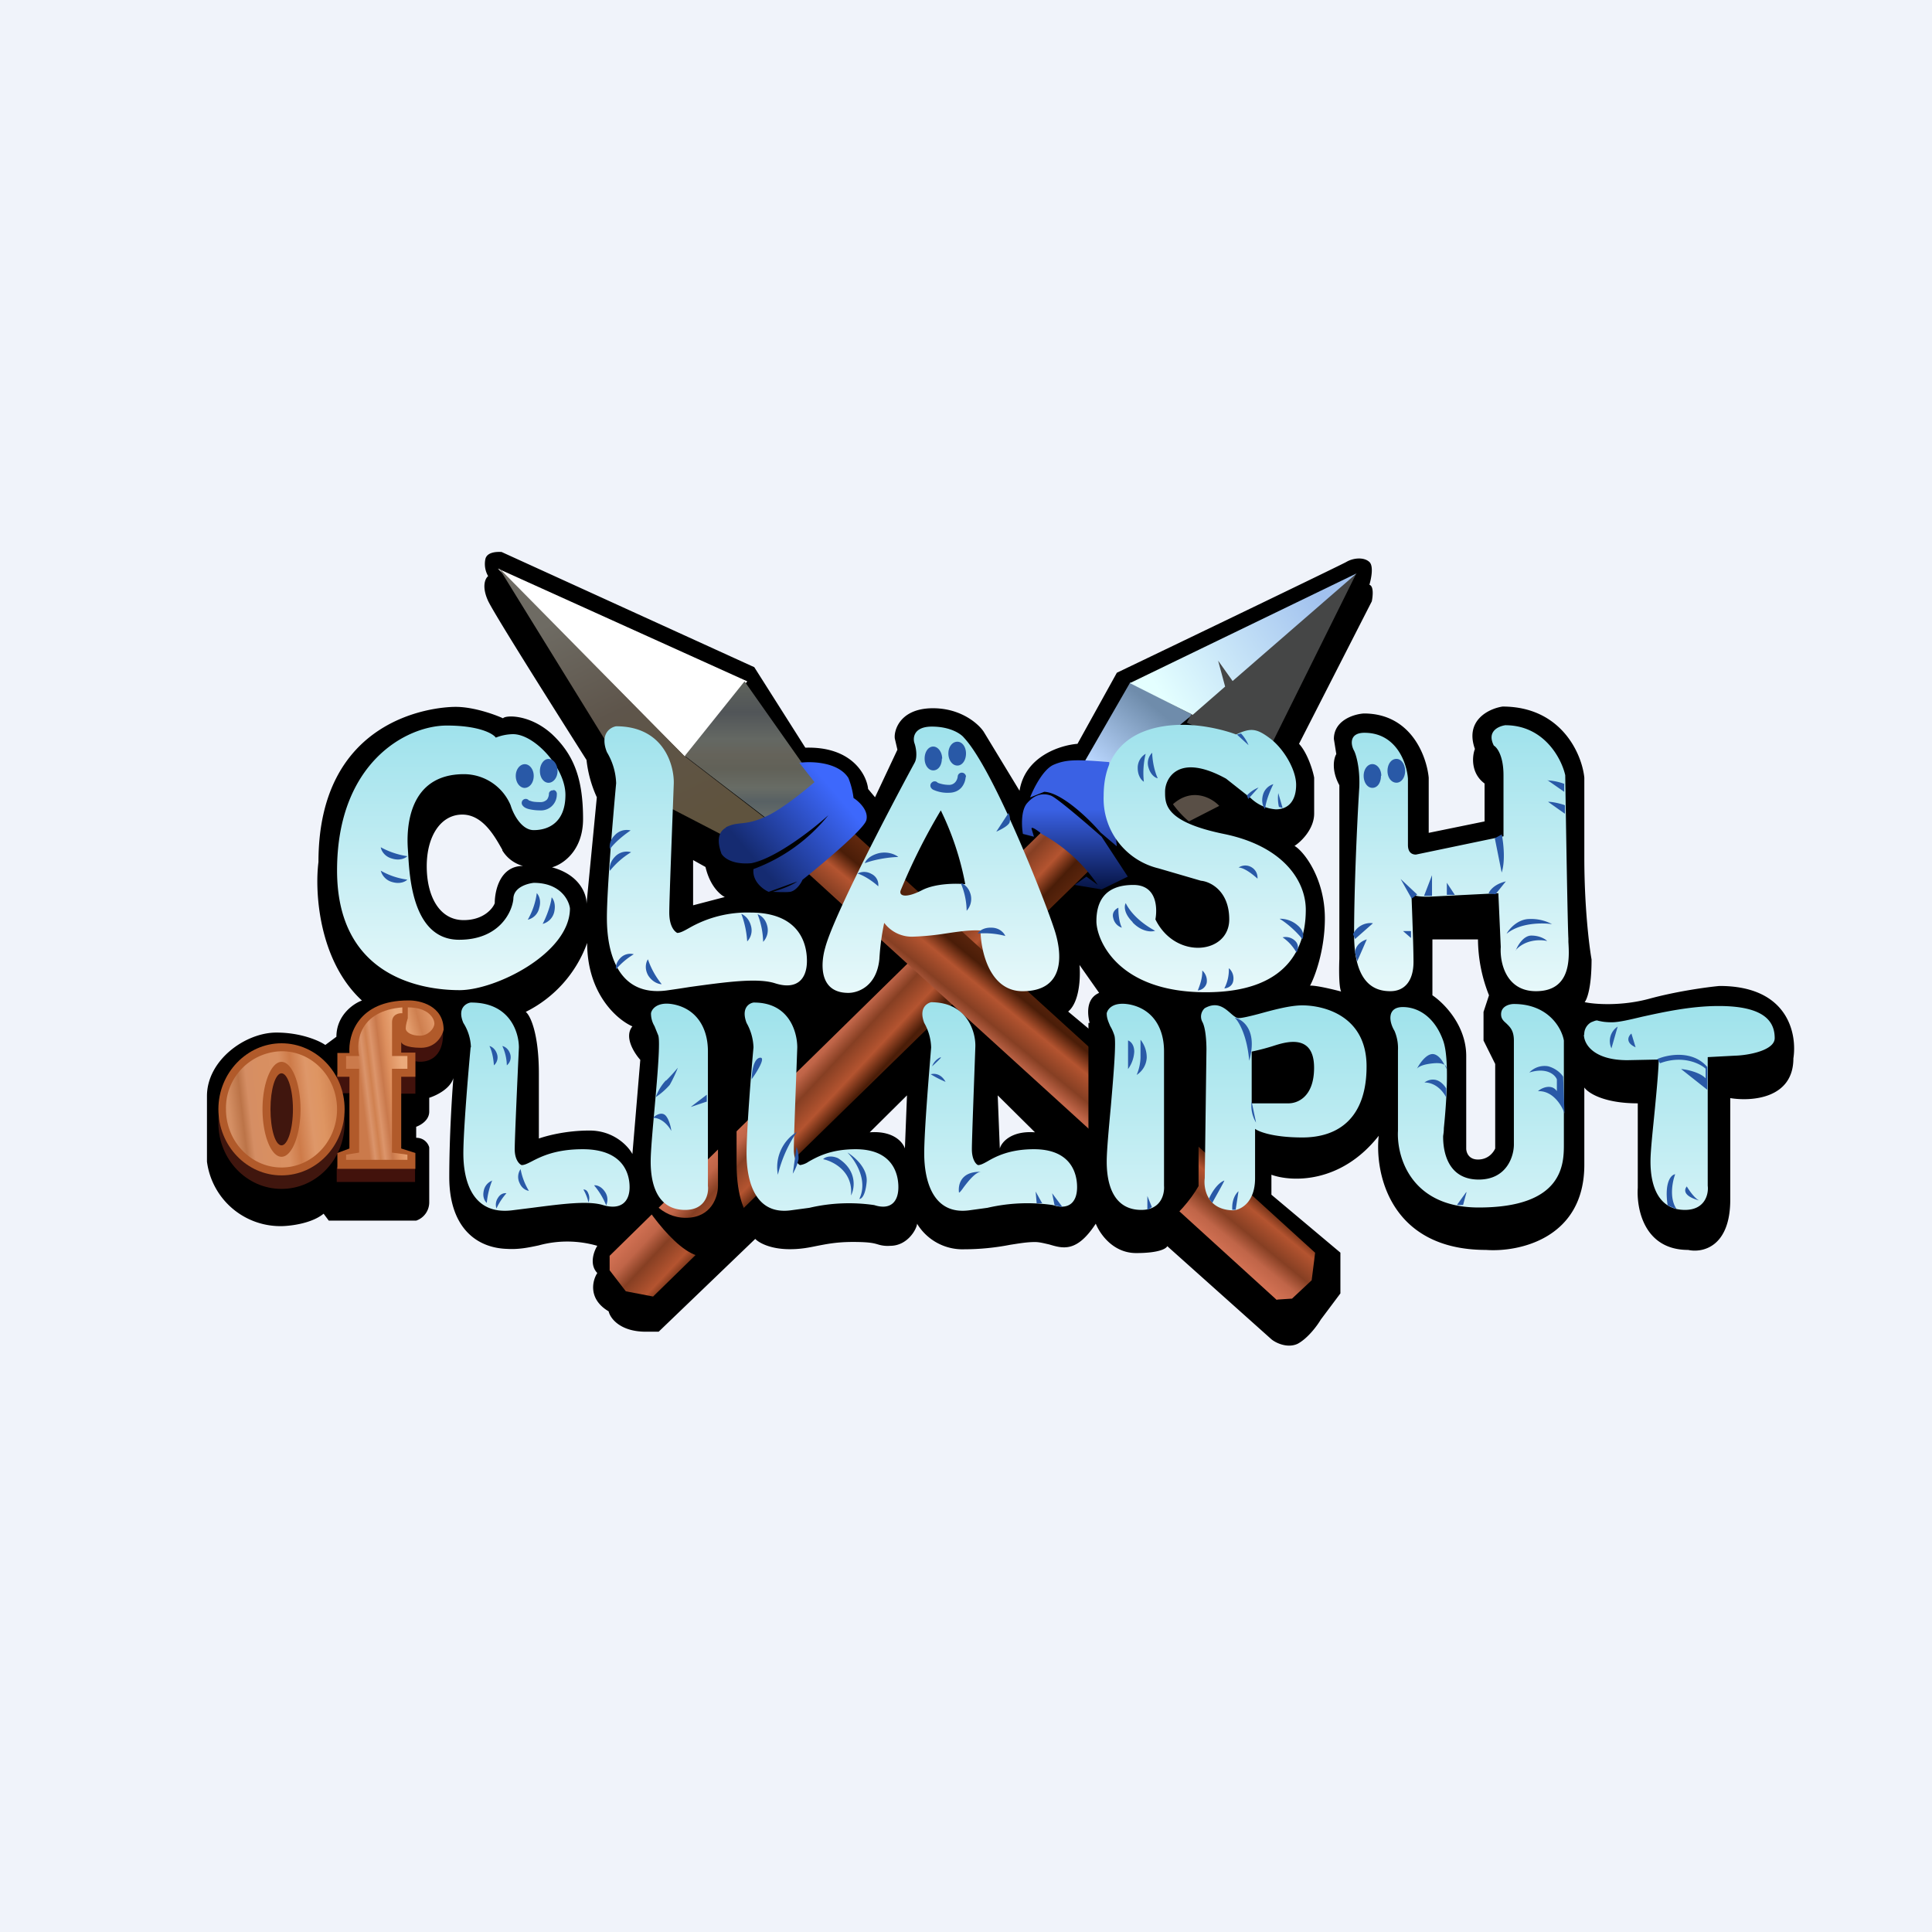 <svg xmlns="http://www.w3.org/2000/svg" width="24" height="24" fill="none" viewBox="0 0 24 24"><rect x="0" y="0" width="24" height="24" fill="#333333" stroke="none"/><g clip-path="url(#a)"><path fill="#F0F3FA" d="M0 0h24v24H0z"/><path fill="#000" fill-rule="evenodd" d="M2.571 14.43v-.814c0-.446.476-.789.862-.789.308 0 .536.103.608.154l.138-.102c0-.266.21-.412.317-.45-.54-.498-.587-1.355-.54-1.72 0-1.786 1.423-1.928 1.705-1.928.223 0 .485.095.588.142.025-.039.33-.056.608.197.274.257.386.557.386 1.054 0 .399-.257.566-.386.6.352.095.433.343.429.455l.128-1.325a1.5 1.5 0 0 1-.128-.463c-.369-.583-1.136-1.795-1.222-1.975-.085-.185-.034-.283 0-.309a.3.3 0 0 1-.034-.214c.021-.086.141-.09.201-.086L9.37 8.288l.634 1c.578-.018.763.338.78.513l.086.103.278-.591-.03-.129c-.021-.073.034-.386.472-.386.347 0 .565.193.63.292l.445.733c.069-.429.506-.566.72-.583l.489-.883c.921-.441 2.781-1.337 2.85-1.376.086-.051.218-.064.287 0 .056.052.021.215 0 .283.056.017.043.142.03.206l-.904 1.77c.103.111.171.326.188.42v.446c0 .193-.163.351-.244.402.12.07.377.408.377.9 0 .395-.124.725-.184.836.077-.004.287.047.386.073-.03-.064-.026-.3-.022-.407V9.754c-.103-.188-.068-.338-.038-.386l-.03-.188c0-.232.248-.309.372-.317.588 0 .78.531.806.797v.686l.694-.142v-.471c-.175-.129-.154-.343-.12-.429-.128-.356.172-.501.343-.527.729 0 .986.587 1.016.883v.994c0 .609.06 1.097.09 1.265 0 .36-.06.5-.086.53.12.027.455.052.802-.042.343-.094.728-.146.874-.159.857 0 .964.6.917.9 0 .502-.523.536-.784.493v1.26c0 .592-.347.665-.523.626-.549 0-.643-.514-.626-.771v-1.05c-.428 0-.621-.133-.664-.197v.96c0 .917-.814 1.088-1.221 1.058-1.183 0-1.385-.943-1.333-1.418-.472.6-1.085.574-1.333.484v.248l.857.72v.506l-.244.326c-.043.073-.159.231-.287.3-.129.06-.275-.013-.326-.056l-1.294-1.157c-.009.026-.09.086-.386.086-.292 0-.454-.245-.502-.365-.235.36-.407.309-.578.258-.06-.013-.12-.03-.176-.03-.103 0-.197.017-.308.034a3 3 0 0 1-.57.056.66.66 0 0 1-.588-.318c0 .056-.111.275-.334.275a.4.4 0 0 1-.154-.018c-.043-.012-.09-.03-.309-.03-.201 0-.325.026-.441.048-.103.021-.202.042-.343.042-.249 0-.39-.085-.429-.128l-1.2 1.153h-.158c-.326 0-.446-.172-.463-.253-.261-.154-.201-.386-.141-.476-.103-.107-.043-.27 0-.338a1.34 1.34 0 0 0-.729-.005c-.124.026-.244.052-.394.043-.395-.013-.716-.283-.716-.891 0-.489.034-1.024.051-1.23-.042.137-.218.218-.3.244v.172c0 .11-.111.17-.162.188v.137c.107 0 .154.082.162.12v.686a.24.24 0 0 1-.162.223H4.084l-.064-.086c-.146.12-.399.15-.506.154a.92.92 0 0 1-.943-.801m3.926-3.673a.43.43 0 0 1-.257-.193v-.008c-.086-.15-.236-.437-.497-.437-.266 0-.442.265-.442.642 0 .369.155.669.459.669.244 0 .36-.141.386-.21 0-.154.064-.463.351-.463m.797.956c-.134.373-.407.68-.763.857.056.043.163.266.163.767v.806c.086-.03.326-.099.63-.099.3 0 .48.193.532.292l.098-1.17c-.077-.086-.205-.287-.098-.416-.189-.082-.562-.403-.562-1.037m1.316-.472v-.557l.154.086c.056.24.185.347.24.373l-.394.103zm4.247 2.825-.463-.459.026.66c.021-.077.141-.223.437-.201m.72-1.243-.308-.257c.145-.12.154-.437.141-.579l.244.347c-.201.086-.137.36-.077.489m4.217-1.157v.698c.142.095.42.373.42.754v1.15c0 .042.026.136.146.136.129 0 .193-.09.214-.137v-1.05l-.145-.291v-.356l.068-.206a1.9 1.9 0 0 1-.137-.694h-.566zm-6.99 2.4.463-.459-.026.66c-.025-.077-.141-.223-.437-.201" clip-rule="evenodd"/><path fill="#40160E" d="M3.497 14.769c.433 0 .784-.367.784-.82 0-.451-.35-.818-.784-.818-.433 0-.784.367-.784.819s.351.819.784.819"/><path fill="#fff" d="M8.507 9.399 6.184 7.063l3.099 1.401z"/><path fill="url(#b)" d="M9.699 10.303 8.507 9.39l.742-.926.96 1.363z"/><path fill="url(#c)" d="M7.903 9.818 6.197 7.054 8.5 9.39l1.187.913-.352.257z"/><path fill="url(#d)" d="m14.04 8.477-.617 1.071.171.168.695-.408.522-.428z"/><path fill="#454646" d="m14.811 8.85-.068.128.981.412 1.123-2.263-1.8 1.08z"/><path fill="#594F46" d="m15.146 10.011-.377.193a1.2 1.2 0 0 1-.198-.214c.24-.214.485-.077.575.021"/><path fill="url(#e)" d="m14.816 8.88-.78-.394 2.816-1.363-1.54 1.337-.18-.253.087.322z"/><path fill="url(#f)" d="M7.573 15.596v.184l.201.261.339.065 5.43-5.306a1.64 1.64 0 0 0-.609-.459L7.573 15.6z"/><path fill="url(#g)" d="m15.866 16.144.184-.012.244-.228.043-.342-5.923-5.388c-.185.18-.326.4-.411.643l5.858 5.332z"/><path fill="url(#h)" d="M9.017 10.282c-.154.085-.06.3-.056.321.026.047.129.141.373.12.3-.06.763-.42.956-.596a2.15 2.15 0 0 1-.93.669c-.017.154.12.253.189.283l.355-.129c-.085.06-.235.107-.304.129.043 0 .141.008.214 0 .077-.013.137-.107.155-.15.248-.197.754-.622.792-.737.035-.12-.09-.236-.158-.279a1 1 0 0 0-.064-.249c-.125-.197-.455-.21-.609-.188l.188.24c-.12.103-.41.343-.617.433-.257.115-.325.047-.484.128z"/><path fill="url(#i)" d="M12.797 9.904c.043-.11.159-.342.287-.402.159-.069.283-.069.695-.035l.094 1.046-.201-.171c-.142-.168-.485-.498-.7-.506l-.17.068zm-.09.455c-.017-.095-.026-.3.056-.386.094-.107.197-.124.291-.09.073.026.45.352.63.51l.326.497-.326.159-.334-.056.146-.103.141.103a2 2 0 0 0-.698-.634c-.043-.039-.129-.099-.125-.065l.03.1z"/><path fill="#000" d="M13.907 15.369c.309.145.784-.288.982-.635V13.17l-.288-.159-.848-.304h-.232v1.744c0 .442-.042.416-.094.459.03.09.172.313.48.458"/><path fill="#42120C" d="M4.183 13.586v-.228l.386-.552h.934c.017.364-.223.403-.343.377v.403h-.189v.668l.185.257v.172h-.973v-.172l.158-.244v-.686h-.158z"/><path fill="#B15A2A" d="M4.191 13.08v.296h.15v.891l-.15.056v.197h.969v-.197l-.176-.056v-.891h.176v-.3h-.176v-.133c0 .021.056.073.245.073.188 0 .265-.15.282-.223 0-.3-.295-.369-.441-.365-.626 0-.746.433-.729.652z"/><path fill="url(#j)" d="M4.299 13.118v.159h.162v1.041l-.162.026v.064h.762v-.064l-.192-.026v-1.041h.192v-.159H4.87v-.42c0-.098.085-.115.128-.111v-.073c-.531.043-.578.42-.536.604z"/><path fill="url(#k)" d="M5.066 12.651v-.137c.257 0 .33.137.33.202 0 .06-.077.15-.18.15s-.176-.043-.176-.09c0-.043.017-.099.026-.129z"/><path fill="#B15A2A" fill-rule="evenodd" d="M3.497 14.601c.433 0 .784-.368.784-.823 0-.45-.351-.818-.784-.818-.428 0-.784.368-.784.818 0 .455.351.823.784.823m0-.373c.077 0 .142-.2.142-.45 0-.244-.065-.445-.142-.445s-.137.201-.137.445c0 .25.06.45.137.45" clip-rule="evenodd"/><path fill="url(#l)" fill-rule="evenodd" d="M3.497 14.503c.382 0 .69-.326.69-.724 0-.399-.308-.72-.686-.72a.705.705 0 0 0-.694.72c0 .398.309.724.69.724m0-.133c.129 0 .236-.266.236-.591 0-.322-.107-.588-.236-.588-.128 0-.236.266-.236.588 0 .325.108.591.236.591" clip-rule="evenodd"/><path fill="url(#m)" d="M14.691 9.004c.296 0 .566.082.665.12.18-.085.253-.077.42.048.171.128.325.39.325.578 0 .184-.085.304-.252.304a.5.5 0 0 1-.309-.137l-.309-.244c-.6-.33-.758.004-.758.159v.004c0 .154 0 .373.728.523.738.15 1.02.582 1.02.943 0 .364-.132 1.024-1.242 1.024-1.106 0-1.359-.66-1.359-.883 0-.227.09-.45.459-.45.291 0 .3.283.274.428.248.506.917.433.917 0 0-.355-.236-.47-.351-.48l-.528-.154a.89.89 0 0 1-.681-.9c0-.758.609-.883.981-.883m-9.141.009c.399 0 .574.099.609.15a.6.6 0 0 1 .214-.043c.27 0 .651.42.651.754 0 .335-.201.438-.394.438-.154 0-.257-.206-.287-.309a.63.63 0 0 0-.579-.386c-.69 0-.715.664-.698.922l.004.06c.017.308.06 1.075.634 1.075.493 0 .656-.338.673-.505 0-.146.172-.193.253-.202.33 0 .437.214.45.317 0 .557-.921 1.016-1.371 1.016-.459 0-1.522-.159-1.522-1.487 0-1.333.857-1.8 1.363-1.8M7.539 11.4c0-.351.077-1.26.115-1.671a.8.8 0 0 0-.115-.386c-.09-.227.042-.309.115-.321.583 0 .72.471.716.707-.017.471-.056 1.444-.056 1.607 0 .171.065.236.099.253.038 0 .086-.026.146-.06.231-.133.495-.2.762-.193.592 0 .703.364.703.6s-.133.364-.398.278c-.215-.068-.596-.017-1.059.047q-.144.023-.287.043c-.6.078-.741-.458-.741-.9zm2.712.373c.099-.381.78-1.689 1.11-2.297.039-.069.018-.189 0-.24-.025-.069-.012-.21.215-.21.235 0 .364.094.398.137.369.394.999 2.006 1.115 2.357.124.356.128.793-.386.793-.412 0-.519-.502-.523-.754-.129-.009-.3.017-.471.043q-.187.028-.378.034a.43.43 0 0 1-.347-.172 3 3 0 0 0-.06.45c-.034.343-.27.42-.385.42-.373 0-.343-.373-.288-.561m1.74-.789a3.6 3.6 0 0 0-.304-.917q-.285.476-.497.99c-.03.073.06.107.266 0 .167-.085.428-.085.535-.073m4.83-1.658c.026.051.073.214.065.446l-.005.081c-.021.351-.06 1.166-.06 1.753 0 .63.27.707.45.707.185 0 .288-.137.288-.364 0-.185-.018-.643-.026-.853 0 .017.051.047.223.043l.857-.043.03.668c-.013.185.06.549.437.549.437 0 .416-.407.403-.613v-.043c-.009-.146-.03-1.414-.039-2.027-.047-.21-.265-.621-.745-.621-.086.013-.232.077-.142.253.043.025.12.132.12.368v.759l-1.088.227c-.035 0-.099-.013-.099-.12v-.823c-.013-.189-.141-.57-.54-.57-.193 0-.171.15-.129.223"/><path fill="url(#n)" fill-rule="evenodd" d="M9.36 13.012c-.03.321-.086 1.037-.086 1.315 0 .348.107.772.557.707l.223-.03c.264-.062.538-.073.806-.034.197.064.3-.034.3-.223 0-.184-.086-.471-.531-.471-.309 0-.476.094-.583.154a.25.25 0 0 1-.107.043c-.026-.009-.078-.064-.078-.197 0-.129.03-.9.043-1.264 0-.189-.098-.562-.544-.558-.06.01-.154.073-.086.253a.66.66 0 0 1 .086.3zm-3.514 0c-.03.321-.09 1.037-.09 1.315 0 .348.115.772.613.707l.24-.03c.385-.05.698-.09.882-.034.215.064.33-.034.33-.223 0-.184-.094-.471-.582-.471-.343 0-.523.094-.639.154-.051.026-.086.043-.12.043-.026-.009-.086-.064-.086-.197 0-.129.035-.9.052-1.264 0-.189-.112-.562-.6-.558-.06.01-.167.073-.09.253a.6.6 0 0 1 .094.3zm5.635 1.315c0-.278.06-.994.086-1.315a.65.65 0 0 0-.086-.305c-.068-.18.03-.244.086-.257.45 0 .557.373.549.557-.013.373-.043 1.14-.043 1.269s.051.188.077.197c.03 0 .064-.017.111-.043.103-.06.275-.154.583-.154.45 0 .536.287.536.471 0 .189-.103.287-.3.223a2.2 2.2 0 0 0-.814.034l-.219.03c-.454.065-.566-.36-.566-.707m-3.394-1.74c.009-.055.086-.154.296-.107.266.06.411.283.411.579v1.671c.013.099-.03.3-.283.3-.317 0-.428-.27-.428-.6 0-.137.026-.411.051-.694.035-.394.069-.802.043-.874l-.047-.116a.3.3 0 0 1-.043-.159m5.957-.107c-.214-.043-.283.052-.296.107 0 .065.022.107.043.159.018.03.035.064.052.116.025.072-.009.48-.043.874-.026.283-.052.557-.052.694 0 .33.112.6.43.6.248 0 .29-.201.282-.3V13.06c0-.3-.146-.519-.412-.579zm.892.214a.14.14 0 0 1 .03-.17c.154-.087.248 0 .321.063.034.03.069.06.099.06.043 0 .133-.021.248-.051.172-.047.386-.107.544-.107.266 0 .798.128.798.758 0 .635-.343.883-.797.883-.365 0-.545-.073-.588-.107v.613c0 .3-.175.39-.265.399-.326 0-.378-.266-.36-.4l.021-1.598c0-.085-.008-.265-.051-.343m.613 1.012v-.643q.135-.028.265-.069c.146-.047.51-.167.51.27 0 .37-.214.446-.326.442zm1.817-.656a.55.55 0 0 0-.043-.244c-.073-.12-.09-.296.103-.296.197 0 .398.129.501.416.086.236.034.844.009 1.088 0 .056-.009.09-.009.103 0 .077 0 .536.442.536.355 0 .441-.3.437-.446v-1.281c0-.129-.052-.171-.095-.214-.034-.03-.064-.056-.064-.112 0-.103.107-.128.159-.128.428 0 .595.3.621.454v1.286c0 .24 0 .788-1.058.788-.845 0-1.02-.634-1.003-.951zm2.314-.197a.17.17 0 0 1 .086-.154c.064-.026.068-.026.094-.017.026.004.064.017.163.017.085 0 .214-.03.377-.069.257-.056.6-.133.951-.133.579 0 .695.202.695.399 0 .154-.33.214-.493.218l-.339.018v1.598c.013.099-.03.3-.283.3-.312 0-.428-.27-.428-.6 0-.141.03-.398.055-.66.022-.227.043-.458.048-.608l-.39.008c-.416 0-.54-.197-.54-.317z" clip-rule="evenodd"/><path fill="#2959A7" d="m15.369 9.128.141.129a.5.5 0 0 0-.094-.146l-.047.013zM12 9.36c0 .086-.047.15-.107.15-.064 0-.112-.069-.112-.15 0-.082.048-.146.112-.146.06 0 .107.064.107.146m-.3.064c0 .082-.043.146-.107.146-.06 0-.107-.064-.107-.146 0-.086.047-.15.107-.15s.111.069.111.15zm.3.227a.052.052 0 0 0-.086-.04.05.05 0 0 0-.017.036.13.13 0 0 1-.026.064.1.1 0 0 1-.085.039.4.4 0 0 1-.137-.026.05.05 0 0 0-.073-.004.05.05 0 0 0-.009.068.07.07 0 0 0 .034.026.423.423 0 0 0 .184.034c.078 0 .13-.03.164-.072a.23.23 0 0 0 .047-.125zm-5.186.073c.06 0 .112-.064.112-.146 0-.085-.052-.15-.112-.15s-.107.069-.107.15c0 .082.047.146.107.146m-.3.064c.065 0 .116-.064.116-.15 0-.081-.051-.145-.111-.145s-.112.064-.112.145c0 .086.052.15.112.15zm.36.026c.026 0 .047.026.043.056a.197.197 0 0 1-.21.197.6.6 0 0 1-.141-.017.2.2 0 0 1-.043-.017.1.1 0 0 1-.03-.026.05.05 0 0 1 .008-.073.05.05 0 0 1 .069.009l.026.008q.032.013.115.013a.11.11 0 0 0 .086-.034.13.13 0 0 0 .022-.069c0-.025.025-.047.055-.043zm12.347-.124.21.146v-.099a.7.7 0 0 0-.21-.043zm.215.416-.206-.146c.064 0 .167.026.21.043v.103zM17.6 13.28c.035-.072.129-.205.215-.184.055.013.103.077.128.133-.021-.017-.06-.026-.128-.021-.146.012-.206.05-.215.072m.369 0c0-.013 0-.034-.021-.051zm-.441-1.628-.099-.086h.099zm-.073-2.075c0 .082-.047.146-.107.146-.065 0-.112-.064-.112-.146 0-.085.047-.15.112-.15.06 0 .107.069.107.15m-.3.06c0 .086-.043.15-.107.15-.06 0-.108-.064-.108-.15 0-.081.048-.145.108-.145s.111.064.111.145zm-12.095.999a1 1 0 0 1-.33-.111c.005.038.043.115.142.141.098.03.167-.008.188-.03m-.33.18a.9.9 0 0 0 .33.111c-.021.022-.085.06-.188.03a.2.2 0 0 1-.142-.141m1.938.279a.9.9 0 0 1-.112.33.19.19 0 0 0 .142-.146c.03-.099-.009-.163-.03-.184m2.614.6a1.2 1.2 0 0 0-.073-.343c.03.013.094.051.12.15a.2.2 0 0 1-.051.197zM6.08 12.994c.043.086.052.197.056.24a.13.13 0 0 0 .039-.137c-.022-.073-.073-.098-.095-.103m5.928-1.68a.9.9 0 0 0-.073-.343c.03.005.098.043.124.146a.22.22 0 0 1-.051.197m2.202-1.598a1 1 0 0 1 .022-.352.2.2 0 0 0-.099.176c0 .103.052.158.077.171zm.103-.365c0 .06.017.206.069.317-.03-.004-.09-.042-.116-.137a.18.18 0 0 1 .047-.18m1.402.699c.013-.12.077-.257.103-.309a.19.19 0 0 0-.129.133c-.026.094.009.159.026.176m-3.227 1.577a1 1 0 0 0-.343-.03c.013-.026.068-.077.171-.073.103 0 .159.069.172.103m1.448-.103c-.043-.09-.043-.205-.043-.248-.03.013-.085.055-.064.128a.16.16 0 0 0 .107.12m.943.78c.017-.043.06-.146.056-.248a.17.17 0 0 1 .055.154.124.124 0 0 1-.115.094zm.386-.274a.5.5 0 0 1-.056.248c.03 0 .099-.021.111-.094a.17.17 0 0 0-.051-.154zm.84-.197a.56.56 0 0 0-.172-.189.17.17 0 0 1 .155.043c.055.052.034.12.017.146m-.21-.42c.128.077.244.201.283.253.017-.03.025-.103-.06-.172a.33.33 0 0 0-.223-.081m-4.736-.767c-.077 0-.27.021-.416.077.009-.03.056-.095.176-.125.12-.025.21.022.24.048m-.506.205c.107.035.215.12.257.159a.15.15 0 0 0-.085-.154.18.18 0 0 0-.172-.005M9.48 11.7a1 1 0 0 0-.069-.343c.026.009.095.043.12.146a.21.21 0 0 1-.051.197m-3.24 1.294a.6.6 0 0 1 .056.24.13.13 0 0 0 .043-.137c-.022-.073-.073-.098-.099-.103m.501-1.517c.03-.056.095-.201.112-.33.021.021.056.086.03.189a.2.2 0 0 1-.142.141m.836-.93c.077-.103.206-.197.257-.231a.2.2 0 0 0-.193.055c-.072.069-.072.146-.064.176m.257.043a1 1 0 0 0-.257.227c-.008-.026-.008-.103.064-.176a.2.2 0 0 1 .198-.055zm-.18 1.449a.9.9 0 0 1 .219-.185.17.17 0 0 0-.163.043c-.06.06-.064.12-.056.142M6.116 14.66a1 1 0 0 0-.069.283c-.021-.017-.056-.068-.038-.15a.17.17 0 0 1 .107-.128zm1.264.065a.9.9 0 0 1 .15.248.17.17 0 0 0-.017-.171c-.047-.069-.107-.082-.133-.077m-.069.214a.6.6 0 0 0-.064-.163c.009 0 .043 0 .06.047a.14.14 0 0 1 0 .12zm-.741-.146a.8.8 0 0 1-.103-.27.17.17 0 0 0-.013.172c.03.072.086.094.116.098m-.279.03a.8.8 0 0 0-.124.189.15.15 0 0 1 .017-.129c.035-.06.086-.064.107-.06m1.929-2.597a1 1 0 0 1-.171-.309c-.022.03-.048.112.004.202.056.086.133.107.167.107m7.414-2.443-.128.142-.017-.043a.4.4 0 0 1 .145-.099m.3.257-.055-.188a.5.5 0 0 0 .008.171l.043.013zm-1.864 1.415c-.116-.116-.103-.206-.086-.236.09.18.283.3.365.343-.043.017-.163.017-.279-.103zm1.316-.678a.15.15 0 0 1 .167 0 .15.15 0 0 1 .068.138c-.047-.043-.162-.138-.235-.138M8.27 13.423a.6.6 0 0 0-.124.206.9.9 0 0 0 .172-.15c.025-.04.081-.155.102-.215a2 2 0 0 1-.145.159zm-.158.463c.026-.026.086-.069.137-.043.051.025.086.15.09.206-.026-.052-.111-.163-.227-.163m.471-.137.197-.15v.085l-.192.065zm.755-.343c0-.082.021-.249.098-.266.086-.017-.03.171-.098.266m.325 1.187a.515.515 0 0 1 .236-.532c-.11.161-.19.342-.236.532m.232-.347-.047.334a.6.6 0 0 0 .072-.18.4.4 0 0 0-.025-.154m.677.6c.026-.292-.219-.42-.347-.446.017-.021.085-.056.184-.013.24.15.21.373.163.463zm-.043-.527c.094.094.257.342.146.574.021.004.073-.03.09-.202.021-.175-.15-.321-.236-.373m1.05-1.072a.2.2 0 0 1 .094-.107c.052-.026-.043.06-.094.107m-.017.099c.043-.013.128-.009.184.094-.103-.043-.163-.082-.184-.094m.351 1.47c-.013-.09.017-.266.275-.258-.069 0-.159.116-.215.189-.03.043-.051.069-.06.069m2.1-1.89v.355a.4.4 0 0 0 .077-.214c0-.094-.051-.133-.077-.141m.232.214a.35.35 0 0 0-.077-.223v.223a.6.6 0 0 1-.048.214.27.27 0 0 0 .125-.214m-1.715-3.043-.154.236c.047-.022.154-.073.167-.12a.17.17 0 0 0-.017-.116zm2.808 2.546c.051.047.154.223.18.535.107-.377-.078-.514-.18-.535m.21 1.041.055.262a.4.4 0 0 1-.055-.258zm-2.67 1.265-.013-.146.081.145zm.192-.125.03.15.099.022zm1.183.034v.172l.056-.034zm.767.03c.026-.06.099-.188.189-.222 0 .012-.103.192-.15.278l-.043-.056zm.288.142c-.009-.129.047-.206.077-.231l-.035.23zm1.744-3.557-.219.193-.025-.06a.24.24 0 0 1 .244-.137zm-.073.197c-.12.039-.146.124-.146.163l.026.111zm.557-.506-.137-.244.206.193zm.154-.034.099-.257v.257zm.283-.163v.15h.099zm.682-.129c.047-.145.021-.372 0-.471l-.086.047.086.429zm-.163.262c.013-.039.073-.116.214-.15l-.128.159zm.51.317c-.146 0-.253.12-.287.184.171-.141.45-.137.565-.12a.55.55 0 0 0-.278-.064m-.172.39c.022-.06.095-.184.193-.184.103 0 .172.043.197.068-.085-.021-.274-.021-.394.116zm-.865 1.714c-.099-.154-.219-.111-.27-.073.15 0 .24.125.27.185v-.112m1.033-.197a.26.26 0 0 1 .235-.077c.107.03.167.099.185.129l.017.458c-.03-.094-.142-.287-.33-.278.047-.043.171-.095.235 0v-.146c-.021-.056-.124-.154-.342-.086m-.785 1.487-.115.159h.077l.043-.159zm1.882-2.057a.214.214 0 0 0-.077.27zm.171.086c-.038.03-.081.111.052.171zm.322.317c.128-.056.437-.116.621.099v.283l-.326-.258c.073.005.24.043.305.116v-.12c-.073-.068-.292-.171-.566-.068zm.128 1.817c-.043-.287.043-.381.094-.386-.034.086-.077.3.018.433a1 1 0 0 1-.112-.047m.24-.236c-.034.035-.056.12.154.176-.055-.021-.128-.128-.154-.171z"/><path fill="#000" d="M8.841 15.591c-.308.146-.78-.514-.977-.857h.129c.043.129.214.394.527.394.317 0 .399-.261.399-.394v-1.088h.231v.805c0 .442.116.634.171.677-.03.095-.171.317-.48.463"/></g><defs><linearGradient id="b" x1="9.36" x2="9.36" y1="8.464" y2="10.303" gradientUnits="userSpaceOnUse"><stop stop-color="#5F635C"/><stop offset=".21" stop-color="#515558"/><stop offset=".39" stop-color="#646863"/><stop offset=".5" stop-color="#65635A"/><stop offset=".59" stop-color="#616158"/><stop offset=".72" stop-color="#686C65"/><stop offset=".81" stop-color="#586164"/><stop offset="1" stop-color="#6F756D"/></linearGradient><linearGradient id="c" x1="6.639" x2="7.954" y1="7.834" y2="10.556" gradientUnits="userSpaceOnUse"><stop stop-color="#6E6B63"/><stop offset=".45" stop-color="#5E554B"/><stop offset="1" stop-color="#5F533E"/></linearGradient><linearGradient id="d" x1="14.22" x2="13.556" y1="8.683" y2="9.48" gradientUnits="userSpaceOnUse"><stop stop-color="#6F8CAB"/><stop offset="1" stop-color="#BAD7FF"/></linearGradient><linearGradient id="e" x1="16.431" x2="14.473" y1="7.449" y2="8.7" gradientUnits="userSpaceOnUse"><stop stop-color="#A1C1EE"/><stop offset="1" stop-color="#E4FFFF"/></linearGradient><linearGradient id="f" x1="9.6" x2="10.483" y1="13.363" y2="14.19" gradientUnits="userSpaceOnUse"><stop stop-color="#D87557"/><stop offset=".21" stop-color="#C06548"/><stop offset=".37" stop-color="#863F23"/><stop offset=".59" stop-color="#B45430"/><stop offset=".77" stop-color="#4A1D08"/><stop offset="1" stop-color="#63290F"/></linearGradient><linearGradient id="g" x1="13.504" x2="14.271" y1="14.271" y2="13.333" gradientUnits="userSpaceOnUse"><stop stop-color="#D87557"/><stop offset=".21" stop-color="#C06548"/><stop offset=".37" stop-color="#863F23"/><stop offset=".59" stop-color="#B45430"/><stop offset=".77" stop-color="#4A1D08"/><stop offset="1" stop-color="#63290F"/></linearGradient><linearGradient id="h" x1="10.487" x2="9.497" y1="9.977" y2="10.822" gradientUnits="userSpaceOnUse"><stop stop-color="#3D68FC"/><stop offset="1" stop-color="#152B71"/></linearGradient><linearGradient id="i" x1="13.354" x2="13.354" y1="9.446" y2="11.049" gradientUnits="userSpaceOnUse"><stop offset=".38" stop-color="#3A61E4"/><stop offset="1" stop-color="#061444"/></linearGradient><linearGradient id="j" x1="4.299" x2="5.113" y1="14.323" y2="14.224" gradientUnits="userSpaceOnUse"><stop offset=".35" stop-color="#CB7A4B"/><stop offset=".43" stop-color="#DA946B"/><stop offset=".51" stop-color="#D08150"/><stop offset=".58" stop-color="#DC956B"/><stop offset=".69" stop-color="#C9794C"/><stop offset=".8" stop-color="#DD8F5E"/><stop offset="1" stop-color="#EBAA7B"/></linearGradient><linearGradient id="k" x1="5.07" x2="5.396" y1="12.75" y2="12.66" gradientUnits="userSpaceOnUse"><stop stop-color="#E39D6D"/><stop offset=".43" stop-color="#CE7F4F"/><stop offset="1" stop-color="#E39A6B"/></linearGradient><linearGradient id="l" x1="2.867" x2="4.269" y1="13.946" y2="13.783" gradientUnits="userSpaceOnUse"><stop stop-color="#D48F64"/><stop offset=".11" stop-color="#BC7448"/><stop offset=".18" stop-color="#D58E64"/><stop offset=".31" stop-color="#D88F61"/><stop offset=".48" stop-color="#D99062"/><stop offset=".58" stop-color="#CE7B49"/><stop offset=".71" stop-color="#DE9769"/><stop offset=".81" stop-color="#DE9562"/><stop offset="1" stop-color="#CC7B49"/></linearGradient><linearGradient id="m" x1="11.837" x2="11.837" y1="9.004" y2="12.334" gradientUnits="userSpaceOnUse"><stop stop-color="#9FE2EC"/><stop offset="1" stop-color="#E7F8FA"/></linearGradient><linearGradient id="n" x1="13.886" x2="13.886" y1="12.454" y2="15.043" gradientUnits="userSpaceOnUse"><stop stop-color="#9EE2EB"/><stop offset="1" stop-color="#D2F2F6"/></linearGradient><clipPath id="a"><path fill="#fff" d="M0 0h24v24H0z"/></clipPath></defs></svg>